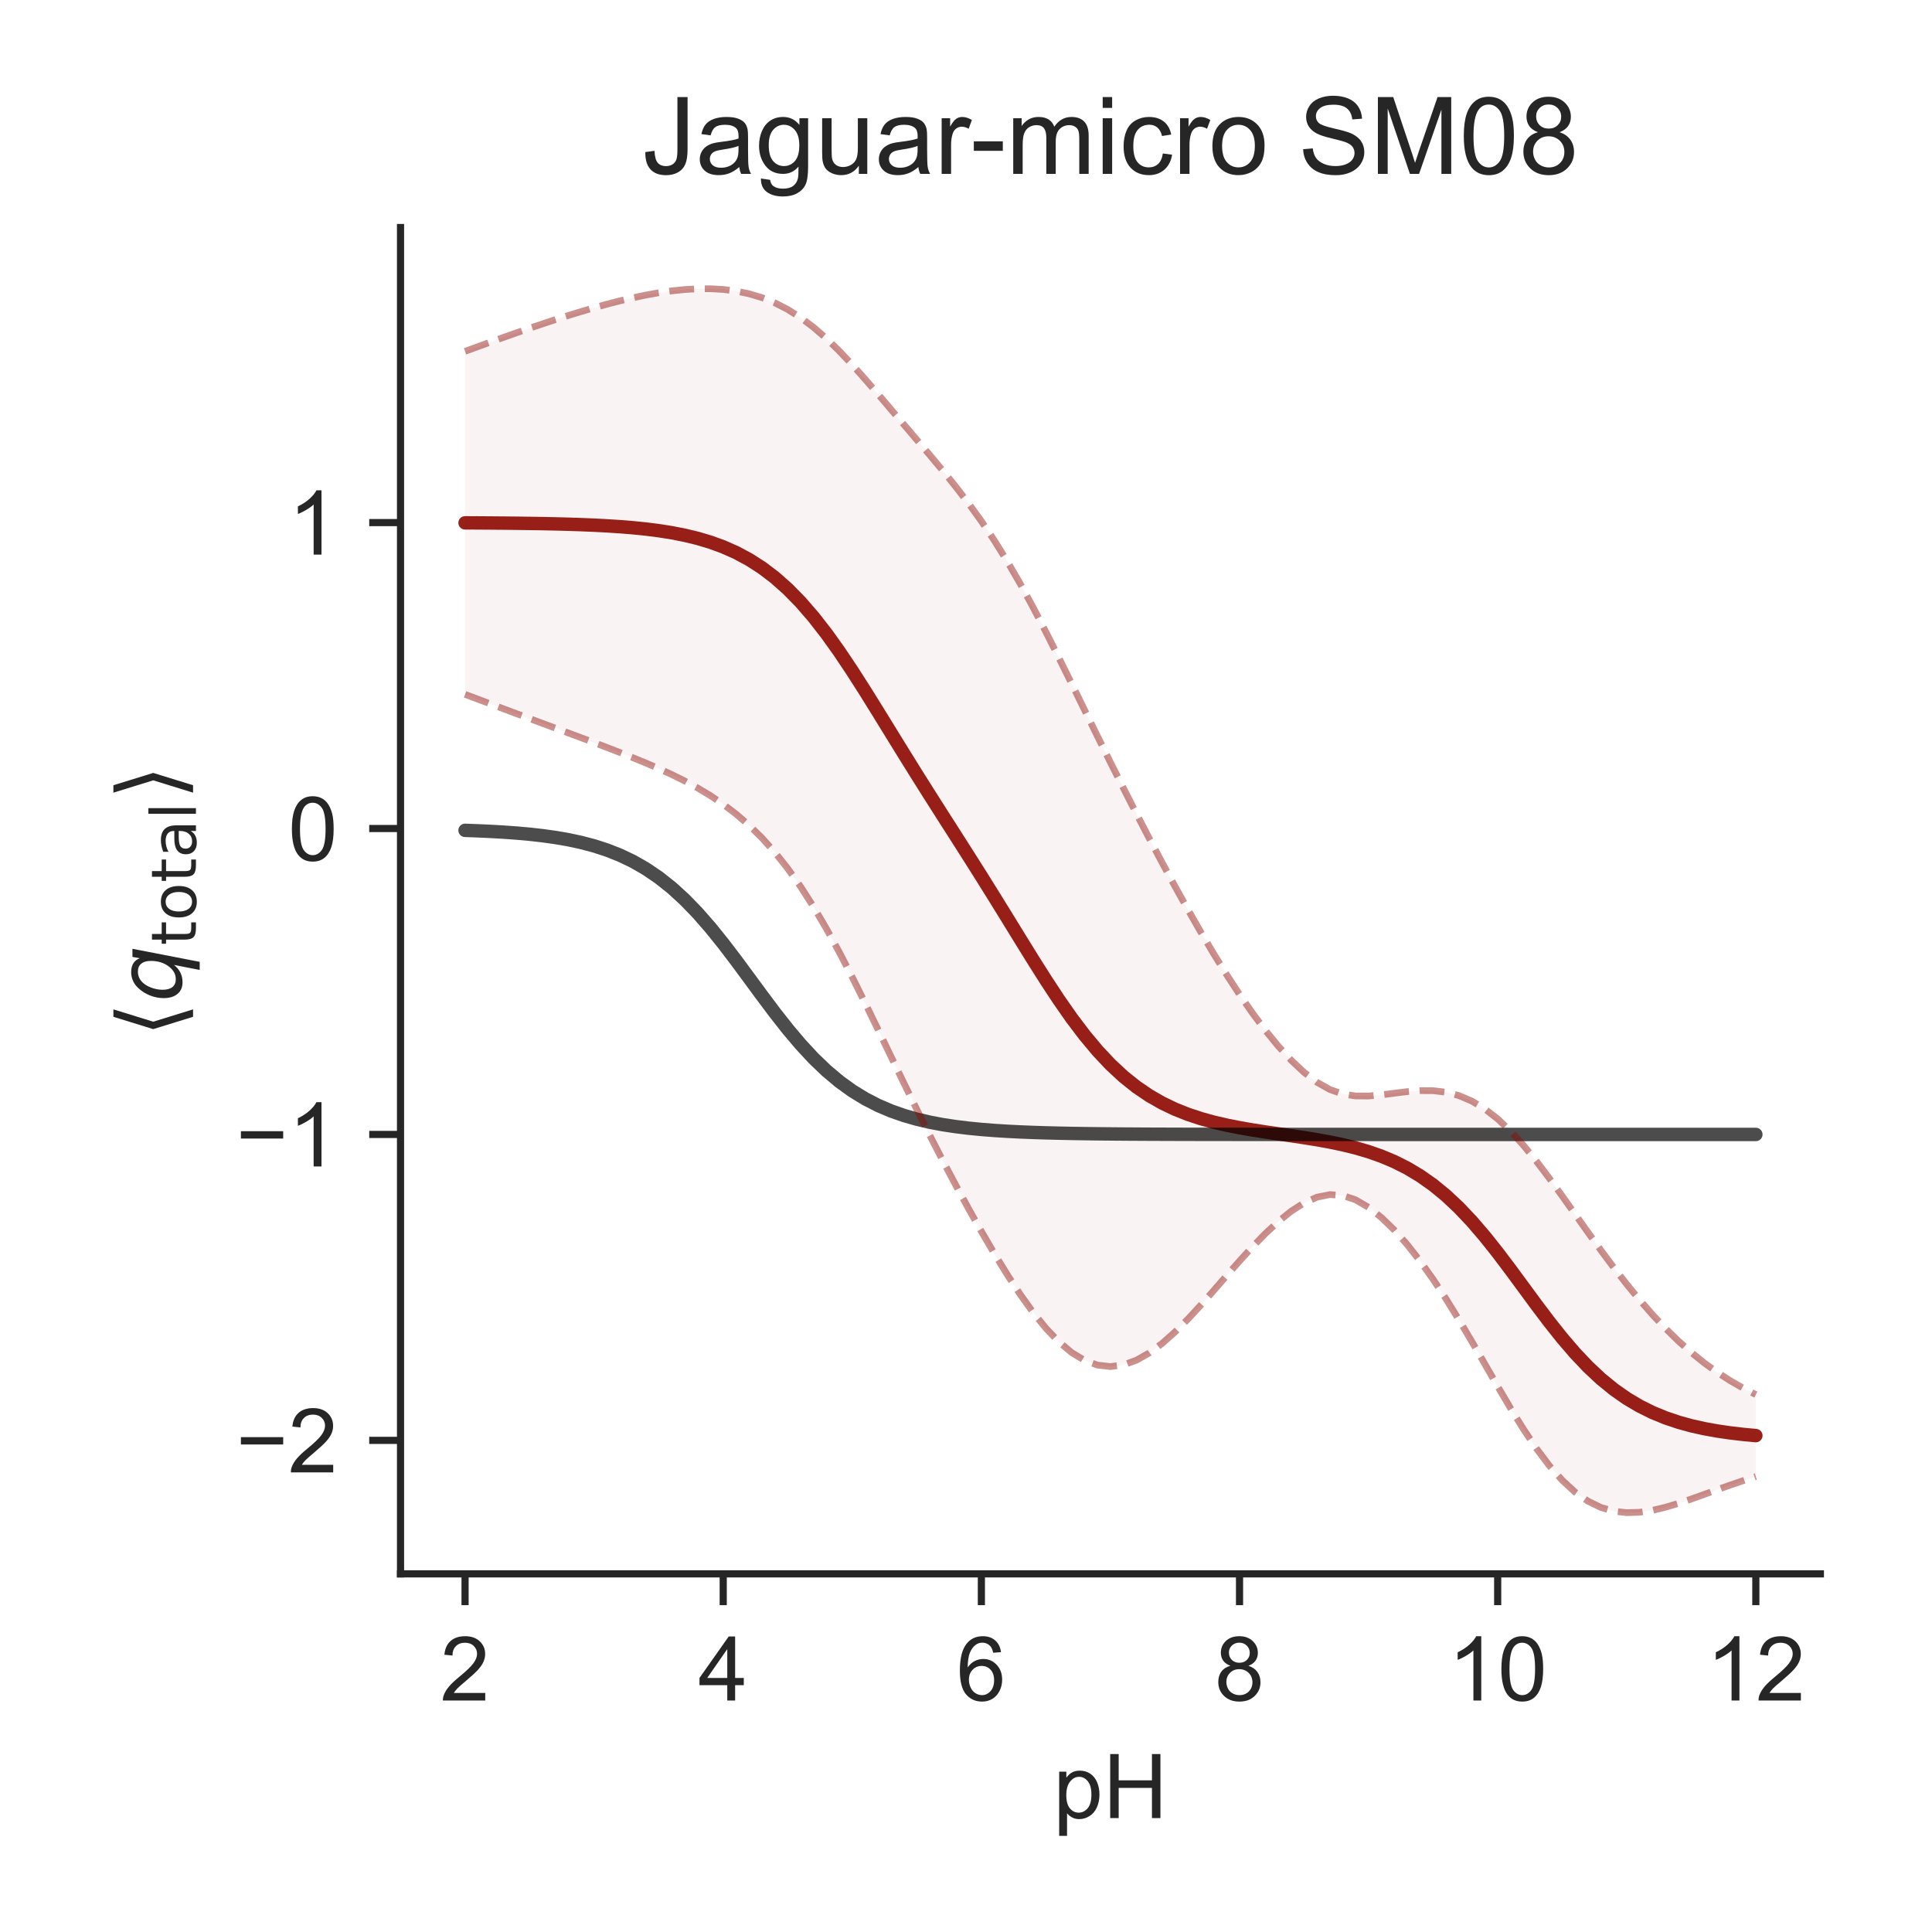 <?xml version="1.0" encoding="utf-8" standalone="no"?>
<!DOCTYPE svg PUBLIC "-//W3C//DTD SVG 1.1//EN"
  "http://www.w3.org/Graphics/SVG/1.1/DTD/svg11.dtd">
<!-- Created with matplotlib (http://matplotlib.org/) -->
<svg height="216pt" version="1.1" viewBox="0 0 216 216" width="216pt" xmlns="http://www.w3.org/2000/svg" xmlns:xlink="http://www.w3.org/1999/xlink">
 <defs>
  <style type="text/css">
*{stroke-linecap:butt;stroke-linejoin:round;}
  </style>
 </defs>
 <g id="figure_1">
  <g id="patch_1">
   <path d="M 0 216 
L 216 216 
L 216 0 
L 0 0 
z
" style="fill:#ffffff;"/>
  </g>
  <g id="axes_1">
   <g id="patch_2">
    <path d="M 44.78 175.96 
L 203.52 175.96 
L 203.52 25.44 
L 44.78 25.44 
z
" style="fill:#ffffff;"/>
   </g>
   <g id="matplotlib.axis_1">
    <g id="xtick_1">
     <g id="line2d_1">
      <defs>
       <path d="M 0 0 
L 0 3.5 
" id="mac40488c17" style="stroke:#262626;stroke-width:0.8;"/>
      </defs>
      <g>
       <use style="fill:#262626;stroke:#262626;stroke-width:0.8;" x="51.995" xlink:href="#mac40488c17" y="175.96"/>
      </g>
     </g>
     <g id="text_1">
      <!-- 2 -->
      <defs>
       <path d="M 50.344 8.453 
L 50.344 0 
L 3.031 0 
Q 2.938 3.172 4.047 6.109 
Q 5.859 10.938 9.828 15.625 
Q 13.812 20.312 21.344 26.469 
Q 33.016 36.031 37.109 41.625 
Q 41.219 47.219 41.219 52.203 
Q 41.219 57.422 37.469 61 
Q 33.734 64.594 27.734 64.594 
Q 21.391 64.594 17.578 60.781 
Q 13.766 56.984 13.719 50.25 
L 4.688 51.172 
Q 5.609 61.281 11.656 66.578 
Q 17.719 71.875 27.938 71.875 
Q 38.234 71.875 44.234 66.156 
Q 50.25 60.453 50.25 52 
Q 50.25 47.703 48.484 43.547 
Q 46.734 39.406 42.656 34.812 
Q 38.578 30.219 29.109 22.219 
Q 21.188 15.578 18.938 13.203 
Q 16.703 10.844 15.234 8.453 
z
" id="ArialMT-32"/>
      </defs>
      <g style="fill:#262626;" transform="translate(49.215 190.118)scale(0.1 -0.1)">
       <use xlink:href="#ArialMT-32"/>
      </g>
     </g>
    </g>
    <g id="xtick_2">
     <g id="line2d_2">
      <g>
       <use style="fill:#262626;stroke:#262626;stroke-width:0.8;" x="80.857" xlink:href="#mac40488c17" y="175.96"/>
      </g>
     </g>
     <g id="text_2">
      <!-- 4 -->
      <defs>
       <path d="M 32.328 0 
L 32.328 17.141 
L 1.266 17.141 
L 1.266 25.203 
L 33.938 71.578 
L 41.109 71.578 
L 41.109 25.203 
L 50.781 25.203 
L 50.781 17.141 
L 41.109 17.141 
L 41.109 0 
z
M 32.328 25.203 
L 32.328 57.469 
L 9.906 25.203 
z
" id="ArialMT-34"/>
      </defs>
      <g style="fill:#262626;" transform="translate(78.077 190.118)scale(0.1 -0.1)">
       <use xlink:href="#ArialMT-34"/>
      </g>
     </g>
    </g>
    <g id="xtick_3">
     <g id="line2d_3">
      <g>
       <use style="fill:#262626;stroke:#262626;stroke-width:0.8;" x="109.719" xlink:href="#mac40488c17" y="175.96"/>
      </g>
     </g>
     <g id="text_3">
      <!-- 6 -->
      <defs>
       <path d="M 49.75 54.047 
L 41.016 53.375 
Q 39.844 58.547 37.703 60.891 
Q 34.125 64.656 28.906 64.656 
Q 24.703 64.656 21.531 62.312 
Q 17.391 59.281 14.984 53.469 
Q 12.594 47.656 12.5 36.922 
Q 15.672 41.75 20.266 44.094 
Q 24.859 46.438 29.891 46.438 
Q 38.672 46.438 44.844 39.969 
Q 51.031 33.5 51.031 23.25 
Q 51.031 16.5 48.125 10.719 
Q 45.219 4.938 40.141 1.859 
Q 35.062 -1.219 28.609 -1.219 
Q 17.625 -1.219 10.688 6.859 
Q 3.766 14.938 3.766 33.5 
Q 3.766 54.25 11.422 63.672 
Q 18.109 71.875 29.438 71.875 
Q 37.891 71.875 43.281 67.141 
Q 48.688 62.406 49.75 54.047 
z
M 13.875 23.188 
Q 13.875 18.656 15.797 14.5 
Q 17.719 10.359 21.188 8.172 
Q 24.656 6 28.469 6 
Q 34.031 6 38.031 10.484 
Q 42.047 14.984 42.047 22.703 
Q 42.047 30.125 38.078 34.391 
Q 34.125 38.672 28.125 38.672 
Q 22.172 38.672 18.016 34.391 
Q 13.875 30.125 13.875 23.188 
z
" id="ArialMT-36"/>
      </defs>
      <g style="fill:#262626;" transform="translate(106.939 190.118)scale(0.1 -0.1)">
       <use xlink:href="#ArialMT-36"/>
      </g>
     </g>
    </g>
    <g id="xtick_4">
     <g id="line2d_4">
      <g>
       <use style="fill:#262626;stroke:#262626;stroke-width:0.8;" x="138.581" xlink:href="#mac40488c17" y="175.96"/>
      </g>
     </g>
     <g id="text_4">
      <!-- 8 -->
      <defs>
       <path d="M 17.672 38.812 
Q 12.203 40.828 9.562 44.531 
Q 6.938 48.25 6.938 53.422 
Q 6.938 61.234 12.547 66.547 
Q 18.172 71.875 27.484 71.875 
Q 36.859 71.875 42.578 66.422 
Q 48.297 60.984 48.297 53.172 
Q 48.297 48.188 45.672 44.5 
Q 43.062 40.828 37.75 38.812 
Q 44.344 36.672 47.781 31.875 
Q 51.219 27.094 51.219 20.453 
Q 51.219 11.281 44.719 5.031 
Q 38.234 -1.219 27.641 -1.219 
Q 17.047 -1.219 10.547 5.047 
Q 4.047 11.328 4.047 20.703 
Q 4.047 27.688 7.594 32.391 
Q 11.141 37.109 17.672 38.812 
z
M 15.922 53.719 
Q 15.922 48.641 19.188 45.406 
Q 22.469 42.188 27.688 42.188 
Q 32.766 42.188 36.016 45.375 
Q 39.266 48.578 39.266 53.219 
Q 39.266 58.062 35.906 61.359 
Q 32.562 64.656 27.594 64.656 
Q 22.562 64.656 19.234 61.422 
Q 15.922 58.203 15.922 53.719 
z
M 13.094 20.656 
Q 13.094 16.891 14.875 13.375 
Q 16.656 9.859 20.172 7.922 
Q 23.688 6 27.734 6 
Q 34.031 6 38.125 10.047 
Q 42.234 14.109 42.234 20.359 
Q 42.234 26.703 38.016 30.859 
Q 33.797 35.016 27.438 35.016 
Q 21.234 35.016 17.156 30.906 
Q 13.094 26.812 13.094 20.656 
z
" id="ArialMT-38"/>
      </defs>
      <g style="fill:#262626;" transform="translate(135.8 190.118)scale(0.1 -0.1)">
       <use xlink:href="#ArialMT-38"/>
      </g>
     </g>
    </g>
    <g id="xtick_5">
     <g id="line2d_5">
      <g>
       <use style="fill:#262626;stroke:#262626;stroke-width:0.8;" x="167.443" xlink:href="#mac40488c17" y="175.96"/>
      </g>
     </g>
     <g id="text_5">
      <!-- 10 -->
      <defs>
       <path d="M 37.25 0 
L 28.469 0 
L 28.469 56 
Q 25.297 52.984 20.141 49.953 
Q 14.984 46.922 10.891 45.406 
L 10.891 53.906 
Q 18.266 57.375 23.781 62.297 
Q 29.297 67.234 31.594 71.875 
L 37.25 71.875 
z
" id="ArialMT-31"/>
       <path d="M 4.156 35.297 
Q 4.156 48 6.766 55.734 
Q 9.375 63.484 14.516 67.672 
Q 19.672 71.875 27.484 71.875 
Q 33.25 71.875 37.594 69.547 
Q 41.938 67.234 44.766 62.859 
Q 47.609 58.5 49.219 52.219 
Q 50.828 45.953 50.828 35.297 
Q 50.828 22.703 48.234 14.969 
Q 45.656 7.234 40.5 3 
Q 35.359 -1.219 27.484 -1.219 
Q 17.141 -1.219 11.234 6.203 
Q 4.156 15.141 4.156 35.297 
z
M 13.188 35.297 
Q 13.188 17.672 17.312 11.828 
Q 21.438 6 27.484 6 
Q 33.547 6 37.672 11.859 
Q 41.797 17.719 41.797 35.297 
Q 41.797 52.984 37.672 58.781 
Q 33.547 64.594 27.391 64.594 
Q 21.344 64.594 17.719 59.469 
Q 13.188 52.938 13.188 35.297 
z
" id="ArialMT-30"/>
      </defs>
      <g style="fill:#262626;" transform="translate(161.882 190.118)scale(0.1 -0.1)">
       <use xlink:href="#ArialMT-31"/>
       <use x="55.615" xlink:href="#ArialMT-30"/>
      </g>
     </g>
    </g>
    <g id="xtick_6">
     <g id="line2d_6">
      <g>
       <use style="fill:#262626;stroke:#262626;stroke-width:0.8;" x="196.305" xlink:href="#mac40488c17" y="175.96"/>
      </g>
     </g>
     <g id="text_6">
      <!-- 12 -->
      <g style="fill:#262626;" transform="translate(190.744 190.118)scale(0.1 -0.1)">
       <use xlink:href="#ArialMT-31"/>
       <use x="55.615" xlink:href="#ArialMT-32"/>
      </g>
     </g>
    </g>
    <g id="text_7">
     <!-- pH -->
     <defs>
      <path d="M 6.594 -19.875 
L 6.594 51.859 
L 14.594 51.859 
L 14.594 45.125 
Q 17.438 49.078 21 51.047 
Q 24.562 53.031 29.641 53.031 
Q 36.281 53.031 41.359 49.609 
Q 46.438 46.188 49.016 39.953 
Q 51.609 33.734 51.609 26.312 
Q 51.609 18.359 48.75 11.984 
Q 45.906 5.609 40.453 2.219 
Q 35.016 -1.172 29 -1.172 
Q 24.609 -1.172 21.109 0.688 
Q 17.625 2.547 15.375 5.375 
L 15.375 -19.875 
z
M 14.547 25.641 
Q 14.547 15.625 18.594 10.844 
Q 22.656 6.062 28.422 6.062 
Q 34.281 6.062 38.453 11.016 
Q 42.625 15.969 42.625 26.375 
Q 42.625 36.281 38.547 41.203 
Q 34.469 46.141 28.812 46.141 
Q 23.188 46.141 18.859 40.891 
Q 14.547 35.641 14.547 25.641 
z
" id="ArialMT-70"/>
      <path d="M 8.016 0 
L 8.016 71.578 
L 17.484 71.578 
L 17.484 42.188 
L 54.688 42.188 
L 54.688 71.578 
L 64.156 71.578 
L 64.156 0 
L 54.688 0 
L 54.688 33.734 
L 17.484 33.734 
L 17.484 0 
z
" id="ArialMT-48"/>
     </defs>
     <g style="fill:#262626;" transform="translate(117.759 203.263)scale(0.1 -0.1)">
      <use xlink:href="#ArialMT-70"/>
      <use x="55.615" xlink:href="#ArialMT-48"/>
     </g>
    </g>
   </g>
   <g id="matplotlib.axis_2">
    <g id="ytick_1">
     <g id="line2d_7">
      <defs>
       <path d="M 0 0 
L -3.5 0 
" id="m9cf4391750" style="stroke:#262626;stroke-width:0.8;"/>
      </defs>
      <g>
       <use style="fill:#262626;stroke:#262626;stroke-width:0.8;" x="44.78" xlink:href="#m9cf4391750" y="161.035"/>
      </g>
     </g>
     <g id="text_8">
      <!-- −2 -->
      <defs>
       <path d="M 52.828 31.203 
L 5.562 31.203 
L 5.562 39.406 
L 52.828 39.406 
z
" id="ArialMT-2212"/>
      </defs>
      <g style="fill:#262626;" transform="translate(26.378 164.614)scale(0.1 -0.1)">
       <use xlink:href="#ArialMT-2212"/>
       <use x="58.398" xlink:href="#ArialMT-32"/>
      </g>
     </g>
    </g>
    <g id="ytick_2">
     <g id="line2d_8">
      <g>
       <use style="fill:#262626;stroke:#262626;stroke-width:0.8;" x="44.78" xlink:href="#m9cf4391750" y="126.832"/>
      </g>
     </g>
     <g id="text_9">
      <!-- −1 -->
      <g style="fill:#262626;" transform="translate(26.378 130.411)scale(0.1 -0.1)">
       <use xlink:href="#ArialMT-2212"/>
       <use x="58.398" xlink:href="#ArialMT-31"/>
      </g>
     </g>
    </g>
    <g id="ytick_3">
     <g id="line2d_9">
      <g>
       <use style="fill:#262626;stroke:#262626;stroke-width:0.8;" x="44.78" xlink:href="#m9cf4391750" y="92.629"/>
      </g>
     </g>
     <g id="text_10">
      <!-- 0 -->
      <g style="fill:#262626;" transform="translate(32.219 96.208)scale(0.1 -0.1)">
       <use xlink:href="#ArialMT-30"/>
      </g>
     </g>
    </g>
    <g id="ytick_4">
     <g id="line2d_10">
      <g>
       <use style="fill:#262626;stroke:#262626;stroke-width:0.8;" x="44.78" xlink:href="#m9cf4391750" y="58.425"/>
      </g>
     </g>
     <g id="text_11">
      <!-- 1 -->
      <g style="fill:#262626;" transform="translate(32.219 62.004)scale(0.1 -0.1)">
       <use xlink:href="#ArialMT-31"/>
      </g>
     </g>
    </g>
    <g id="text_12">
     <!-- $\langle q_\mathsf{total} \rangle$ -->
     <defs>
      <path d="M 8.938 31.344 
L 22.703 75.875 
L 31 75.875 
L 17.234 31.344 
L 31 -13.188 
L 22.703 -13.188 
z
" id="DejaVuSans-27e8"/>
      <path d="M 41.703 8.203 
Q 38.094 3.469 33.172 1.016 
Q 28.266 -1.422 22.312 -1.422 
Q 14.016 -1.422 9.297 4.172 
Q 4.594 9.766 4.594 19.578 
Q 4.594 27.484 7.5 34.859 
Q 10.406 42.234 15.828 48.094 
Q 19.344 51.906 23.906 53.953 
Q 28.469 56 33.5 56 
Q 39.547 56 43.453 53.609 
Q 47.359 51.219 49.125 46.391 
L 50.688 54.594 
L 59.719 54.594 
L 45.125 -20.609 
L 36.078 -20.609 
z
M 13.922 20.906 
Q 13.922 13.672 16.938 9.891 
Q 19.969 6.109 25.688 6.109 
Q 34.188 6.109 40.188 14.234 
Q 46.188 22.359 46.188 33.984 
Q 46.188 41.016 43.078 44.75 
Q 39.984 48.484 34.188 48.484 
Q 29.938 48.484 26.312 46.5 
Q 22.703 44.531 20.016 40.719 
Q 17.188 36.719 15.547 31.344 
Q 13.922 25.984 13.922 20.906 
z
" id="DejaVuSans-Oblique-71"/>
      <path d="M 18.312 70.219 
L 18.312 54.688 
L 36.812 54.688 
L 36.812 47.703 
L 18.312 47.703 
L 18.312 18.016 
Q 18.312 11.328 20.141 9.422 
Q 21.969 7.516 27.594 7.516 
L 36.812 7.516 
L 36.812 0 
L 27.594 0 
Q 17.188 0 13.234 3.875 
Q 9.281 7.766 9.281 18.016 
L 9.281 47.703 
L 2.688 47.703 
L 2.688 54.688 
L 9.281 54.688 
L 9.281 70.219 
z
" id="DejaVuSans-74"/>
      <path d="M 30.609 48.391 
Q 23.391 48.391 19.188 42.75 
Q 14.984 37.109 14.984 27.297 
Q 14.984 17.484 19.156 11.844 
Q 23.344 6.203 30.609 6.203 
Q 37.797 6.203 41.984 11.859 
Q 46.188 17.531 46.188 27.297 
Q 46.188 37.016 41.984 42.703 
Q 37.797 48.391 30.609 48.391 
z
M 30.609 56 
Q 42.328 56 49.016 48.375 
Q 55.719 40.766 55.719 27.297 
Q 55.719 13.875 49.016 6.219 
Q 42.328 -1.422 30.609 -1.422 
Q 18.844 -1.422 12.172 6.219 
Q 5.516 13.875 5.516 27.297 
Q 5.516 40.766 12.172 48.375 
Q 18.844 56 30.609 56 
z
" id="DejaVuSans-6f"/>
      <path d="M 34.281 27.484 
Q 23.391 27.484 19.188 25 
Q 14.984 22.516 14.984 16.5 
Q 14.984 11.719 18.141 8.906 
Q 21.297 6.109 26.703 6.109 
Q 34.188 6.109 38.703 11.406 
Q 43.219 16.703 43.219 25.484 
L 43.219 27.484 
z
M 52.203 31.203 
L 52.203 0 
L 43.219 0 
L 43.219 8.297 
Q 40.141 3.328 35.547 0.953 
Q 30.953 -1.422 24.312 -1.422 
Q 15.922 -1.422 10.953 3.297 
Q 6 8.016 6 15.922 
Q 6 25.141 12.172 29.828 
Q 18.359 34.516 30.609 34.516 
L 43.219 34.516 
L 43.219 35.406 
Q 43.219 41.609 39.141 45 
Q 35.062 48.391 27.688 48.391 
Q 23 48.391 18.547 47.266 
Q 14.109 46.141 10.016 43.891 
L 10.016 52.203 
Q 14.938 54.109 19.578 55.047 
Q 24.219 56 28.609 56 
Q 40.484 56 46.344 49.844 
Q 52.203 43.703 52.203 31.203 
z
" id="DejaVuSans-61"/>
      <path d="M 9.422 75.984 
L 18.406 75.984 
L 18.406 0 
L 9.422 0 
z
" id="DejaVuSans-6c"/>
      <path d="M 30.078 31.344 
L 16.312 -13.188 
L 8.016 -13.188 
L 21.781 31.344 
L 8.016 75.875 
L 16.312 75.875 
z
" id="DejaVuSans-27e9"/>
     </defs>
     <g style="fill:#262626;" transform="translate(20.278 115.95)rotate(-90)scale(0.1 -0.1)">
      <use transform="translate(0 0.125)" xlink:href="#DejaVuSans-27e8"/>
      <use transform="translate(39.014 0.125)" xlink:href="#DejaVuSans-Oblique-71"/>
      <use transform="translate(102.49 -16.281)scale(0.7)" xlink:href="#DejaVuSans-74"/>
      <use transform="translate(129.937 -16.281)scale(0.7)" xlink:href="#DejaVuSans-6f"/>
      <use transform="translate(172.764 -16.281)scale(0.7)" xlink:href="#DejaVuSans-74"/>
      <use transform="translate(200.21 -16.281)scale(0.7)" xlink:href="#DejaVuSans-61"/>
      <use transform="translate(243.105 -16.281)scale(0.7)" xlink:href="#DejaVuSans-6c"/>
      <use transform="translate(265.288 0.125)" xlink:href="#DejaVuSans-27e9"/>
     </g>
    </g>
   </g>
   <g id="PolyCollection_1">
    <defs>
     <path d="M 51.995 -176.722 
L 51.995 -138.369 
L 53.439 -137.827 
L 54.882 -137.285 
L 56.325 -136.744 
L 57.768 -136.204 
L 59.211 -135.665 
L 60.654 -135.128 
L 62.097 -134.591 
L 63.54 -134.055 
L 64.983 -133.517 
L 66.426 -132.975 
L 67.869 -132.427 
L 69.313 -131.868 
L 70.756 -131.294 
L 72.199 -130.699 
L 73.642 -130.076 
L 75.085 -129.414 
L 76.528 -128.7 
L 77.971 -127.919 
L 79.414 -127.053 
L 80.857 -126.083 
L 82.3 -124.985 
L 83.743 -123.738 
L 85.187 -122.32 
L 86.63 -120.711 
L 88.073 -118.894 
L 89.516 -116.86 
L 90.959 -114.611 
L 92.402 -112.158 
L 93.845 -109.523 
L 95.288 -106.738 
L 96.731 -103.842 
L 98.174 -100.876 
L 99.617 -97.882 
L 101.061 -94.899 
L 102.504 -91.957 
L 103.947 -89.077 
L 105.39 -86.27 
L 106.833 -83.54 
L 108.276 -80.892 
L 109.719 -78.328 
L 111.162 -75.86 
L 112.605 -73.508 
L 114.048 -71.304 
L 115.491 -69.287 
L 116.935 -67.501 
L 118.378 -65.986 
L 119.821 -64.777 
L 121.264 -63.903 
L 122.707 -63.381 
L 124.15 -63.217 
L 125.593 -63.404 
L 127.036 -63.921 
L 128.479 -64.733 
L 129.922 -65.801 
L 131.365 -67.081 
L 132.809 -68.525 
L 134.252 -70.087 
L 135.695 -71.72 
L 137.138 -73.38 
L 138.581 -75.02 
L 140.024 -76.601 
L 141.467 -78.082 
L 142.91 -79.424 
L 144.353 -80.585 
L 145.796 -81.514 
L 147.239 -82.154 
L 148.683 -82.444 
L 150.126 -82.345 
L 151.569 -81.855 
L 153.012 -81.013 
L 154.455 -79.87 
L 155.898 -78.469 
L 157.341 -76.837 
L 158.784 -74.996 
L 160.227 -72.968 
L 161.67 -70.775 
L 163.113 -68.443 
L 164.557 -66.006 
L 166 -63.509 
L 167.443 -61.003 
L 168.886 -58.55 
L 170.329 -56.215 
L 171.772 -54.06 
L 173.215 -52.142 
L 174.658 -50.506 
L 176.101 -49.177 
L 177.544 -48.166 
L 178.987 -47.463 
L 180.431 -47.047 
L 181.874 -46.882 
L 183.317 -46.929 
L 184.76 -47.145 
L 186.203 -47.488 
L 187.646 -47.92 
L 189.089 -48.408 
L 190.532 -48.924 
L 191.975 -49.447 
L 193.418 -49.959 
L 194.861 -50.451 
L 196.305 -50.914 
L 196.305 -60.084 
L 196.305 -60.084 
L 194.861 -60.818 
L 193.418 -61.648 
L 191.975 -62.581 
L 190.532 -63.626 
L 189.089 -64.789 
L 187.646 -66.073 
L 186.203 -67.48 
L 184.76 -69.009 
L 183.317 -70.656 
L 181.874 -72.414 
L 180.431 -74.271 
L 178.987 -76.211 
L 177.544 -78.212 
L 176.101 -80.247 
L 174.658 -82.281 
L 173.215 -84.272 
L 171.772 -86.176 
L 170.329 -87.944 
L 168.886 -89.532 
L 167.443 -90.902 
L 166 -92.026 
L 164.557 -92.894 
L 163.113 -93.508 
L 161.67 -93.887 
L 160.227 -94.059 
L 158.784 -94.066 
L 157.341 -93.955 
L 155.898 -93.778 
L 154.455 -93.593 
L 153.012 -93.464 
L 151.569 -93.468 
L 150.126 -93.687 
L 148.683 -94.19 
L 147.239 -95.002 
L 145.796 -96.106 
L 144.353 -97.465 
L 142.91 -99.042 
L 141.467 -100.808 
L 140.024 -102.739 
L 138.581 -104.818 
L 137.138 -107.03 
L 135.695 -109.359 
L 134.252 -111.79 
L 132.809 -114.308 
L 131.365 -116.902 
L 129.922 -119.564 
L 128.479 -122.287 
L 127.036 -125.065 
L 125.593 -127.892 
L 124.15 -130.763 
L 122.707 -133.67 
L 121.264 -136.603 
L 119.821 -139.545 
L 118.378 -142.469 
L 116.935 -145.34 
L 115.491 -148.117 
L 114.048 -150.763 
L 112.605 -153.253 
L 111.162 -155.575 
L 109.719 -157.73 
L 108.276 -159.733 
L 106.833 -161.612 
L 105.39 -163.398 
L 103.947 -165.126 
L 102.504 -166.828 
L 101.061 -168.525 
L 99.617 -170.224 
L 98.174 -171.921 
L 96.731 -173.594 
L 95.288 -175.214 
L 93.845 -176.743 
L 92.402 -178.148 
L 90.959 -179.402 
L 89.516 -180.488 
L 88.073 -181.401 
L 86.63 -182.143 
L 85.187 -182.724 
L 83.743 -183.156 
L 82.3 -183.455 
L 80.857 -183.638 
L 79.414 -183.718 
L 77.971 -183.711 
L 76.528 -183.626 
L 75.085 -183.476 
L 73.642 -183.267 
L 72.199 -183.008 
L 70.756 -182.705 
L 69.313 -182.365 
L 67.869 -181.993 
L 66.426 -181.593 
L 64.983 -181.17 
L 63.54 -180.727 
L 62.097 -180.266 
L 60.654 -179.789 
L 59.211 -179.3 
L 57.768 -178.799 
L 56.325 -178.289 
L 54.882 -177.771 
L 53.439 -177.248 
L 51.995 -176.722 
z
" id="maccaec9c4a" style="stroke:#ffffff;stroke-opacity:0.05;"/>
    </defs>
    <g clip-path="url(#p71d1b65a12)">
     <use style="fill:#8c0800;fill-opacity:0.05;stroke:#ffffff;stroke-opacity:0.05;" x="0" xlink:href="#maccaec9c4a" y="216"/>
    </g>
   </g>
   <g id="line2d_11">
    <path clip-path="url(#p71d1b65a12)" d="M 51.995 58.455 
L 53.439 58.462 
L 54.882 58.472 
L 56.325 58.484 
L 57.768 58.499 
L 59.211 58.518 
L 60.654 58.541 
L 62.097 58.571 
L 63.54 58.609 
L 64.983 58.656 
L 66.426 58.716 
L 67.869 58.79 
L 69.313 58.884 
L 70.756 59 
L 72.199 59.146 
L 73.642 59.329 
L 75.085 59.555 
L 76.528 59.837 
L 77.971 60.185 
L 79.414 60.614 
L 80.857 61.14 
L 82.3 61.78 
L 83.743 62.553 
L 85.187 63.478 
L 86.63 64.573 
L 88.073 65.853 
L 89.516 67.326 
L 90.959 68.993 
L 92.402 70.847 
L 93.845 72.867 
L 95.288 75.024 
L 96.731 77.282 
L 98.174 79.602 
L 99.617 81.947 
L 101.061 84.288 
L 102.504 86.607 
L 103.947 88.898 
L 105.39 91.166 
L 106.833 93.424 
L 108.276 95.687 
L 109.719 97.971 
L 111.162 100.282 
L 112.605 102.619 
L 114.048 104.966 
L 115.491 107.298 
L 116.935 109.58 
L 118.378 111.773 
L 119.821 113.839 
L 121.264 115.747 
L 122.707 117.475 
L 124.15 119.01 
L 125.593 120.352 
L 127.036 121.507 
L 128.479 122.49 
L 129.922 123.317 
L 131.365 124.009 
L 132.809 124.584 
L 134.252 125.062 
L 135.695 125.46 
L 137.138 125.795 
L 138.581 126.081 
L 140.024 126.33 
L 141.467 126.555 
L 142.91 126.767 
L 144.353 126.975 
L 145.796 127.19 
L 147.239 127.422 
L 148.683 127.683 
L 150.126 127.984 
L 151.569 128.339 
L 153.012 128.762 
L 154.455 129.269 
L 155.898 129.877 
L 157.341 130.604 
L 158.784 131.469 
L 160.227 132.486 
L 161.67 133.669 
L 163.113 135.025 
L 164.557 136.55 
L 166 138.232 
L 167.443 140.047 
L 168.886 141.959 
L 170.329 143.92 
L 171.772 145.882 
L 173.215 147.793 
L 174.658 149.607 
L 176.101 151.288 
L 177.544 152.811 
L 178.987 154.163 
L 180.431 155.341 
L 181.874 156.352 
L 183.317 157.207 
L 184.76 157.923 
L 186.203 158.516 
L 187.646 159.003 
L 189.089 159.401 
L 190.532 159.725 
L 191.975 159.986 
L 193.418 160.197 
L 194.861 160.366 
L 196.305 160.501 
" style="fill:none;opacity:0.9;stroke:#8c0800;stroke-linecap:round;stroke-width:1.5;"/>
   </g>
   <g id="line2d_12">
    <path clip-path="url(#p71d1b65a12)" d="M 51.995 92.834 
L 53.439 92.886 
L 54.882 92.952 
L 56.325 93.035 
L 57.768 93.139 
L 59.211 93.268 
L 60.654 93.43 
L 62.097 93.631 
L 63.54 93.881 
L 64.983 94.191 
L 66.426 94.572 
L 67.869 95.04 
L 69.313 95.61 
L 70.756 96.299 
L 72.199 97.125 
L 73.642 98.103 
L 75.085 99.246 
L 76.528 100.562 
L 77.971 102.05 
L 79.414 103.7 
L 80.857 105.489 
L 82.3 107.383 
L 83.743 109.337 
L 85.187 111.301 
L 86.63 113.225 
L 88.073 115.06 
L 89.516 116.769 
L 90.959 118.324 
L 92.402 119.709 
L 93.845 120.921 
L 95.288 121.964 
L 96.731 122.848 
L 98.174 123.59 
L 99.617 124.206 
L 101.061 124.712 
L 102.504 125.127 
L 103.947 125.463 
L 105.39 125.736 
L 106.833 125.955 
L 108.276 126.132 
L 109.719 126.274 
L 111.162 126.387 
L 112.605 126.478 
L 114.048 126.55 
L 115.491 126.608 
L 116.935 126.653 
L 118.378 126.69 
L 119.821 126.719 
L 121.264 126.742 
L 122.707 126.761 
L 124.15 126.775 
L 125.593 126.787 
L 127.036 126.796 
L 128.479 126.804 
L 129.922 126.809 
L 131.365 126.814 
L 132.809 126.818 
L 134.252 126.821 
L 135.695 126.823 
L 137.138 126.825 
L 138.581 126.826 
L 140.024 126.828 
L 141.467 126.828 
L 142.91 126.829 
L 144.353 126.83 
L 145.796 126.83 
L 147.239 126.831 
L 148.683 126.831 
L 150.126 126.831 
L 151.569 126.831 
L 153.012 126.831 
L 154.455 126.832 
L 155.898 126.832 
L 157.341 126.832 
L 158.784 126.832 
L 160.227 126.832 
L 161.67 126.832 
L 163.113 126.832 
L 164.557 126.832 
L 166 126.832 
L 167.443 126.832 
L 168.886 126.832 
L 170.329 126.832 
L 171.772 126.832 
L 173.215 126.832 
L 174.658 126.832 
L 176.101 126.832 
L 177.544 126.832 
L 178.987 126.832 
L 180.431 126.832 
L 181.874 126.832 
L 183.317 126.832 
L 184.76 126.832 
L 186.203 126.832 
L 187.646 126.832 
L 189.089 126.832 
L 190.532 126.832 
L 191.975 126.832 
L 193.418 126.832 
L 194.861 126.832 
L 196.305 126.832 
" style="fill:none;opacity:0.7;stroke:#000000;stroke-linecap:round;stroke-width:1.5;"/>
   </g>
   <g id="line2d_13">
    <path clip-path="url(#p71d1b65a12)" d="M 51.995 39.278 
L 53.439 38.752 
L 54.882 38.229 
L 56.325 37.711 
L 57.768 37.201 
L 59.211 36.7 
L 60.654 36.211 
L 62.097 35.734 
L 63.54 35.273 
L 64.983 34.83 
L 66.426 34.407 
L 67.869 34.007 
L 69.313 33.635 
L 70.756 33.295 
L 72.199 32.992 
L 73.642 32.733 
L 75.085 32.524 
L 76.528 32.374 
L 77.971 32.289 
L 79.414 32.282 
L 80.857 32.362 
L 82.3 32.545 
L 83.743 32.844 
L 85.187 33.276 
L 86.63 33.857 
L 88.073 34.599 
L 89.516 35.512 
L 90.959 36.598 
L 92.402 37.852 
L 93.845 39.257 
L 95.288 40.786 
L 96.731 42.406 
L 98.174 44.079 
L 99.617 45.776 
L 101.061 47.475 
L 102.504 49.172 
L 103.947 50.874 
L 105.39 52.602 
L 106.833 54.388 
L 108.276 56.267 
L 109.719 58.27 
L 111.162 60.425 
L 112.605 62.747 
L 114.048 65.237 
L 115.491 67.883 
L 116.935 70.66 
L 118.378 73.531 
L 119.821 76.455 
L 121.264 79.397 
L 122.707 82.33 
L 124.15 85.237 
L 125.593 88.108 
L 127.036 90.935 
L 128.479 93.713 
L 129.922 96.436 
L 131.365 99.098 
L 132.809 101.692 
L 134.252 104.21 
L 135.695 106.641 
L 137.138 108.97 
L 138.581 111.182 
L 140.024 113.261 
L 141.467 115.192 
L 142.91 116.958 
L 144.353 118.535 
L 145.796 119.894 
L 147.239 120.998 
L 148.683 121.81 
L 150.126 122.313 
L 151.569 122.532 
L 153.012 122.536 
L 154.455 122.407 
L 155.898 122.222 
L 157.341 122.045 
L 158.784 121.934 
L 160.227 121.941 
L 161.67 122.113 
L 163.113 122.492 
L 164.557 123.106 
L 166 123.974 
L 167.443 125.098 
L 168.886 126.468 
L 170.329 128.056 
L 171.772 129.824 
L 173.215 131.728 
L 174.658 133.719 
L 176.101 135.753 
L 177.544 137.788 
L 178.987 139.789 
L 180.431 141.729 
L 181.874 143.586 
L 183.317 145.344 
L 184.76 146.991 
L 186.203 148.52 
L 187.646 149.927 
L 189.089 151.211 
L 190.532 152.374 
L 191.975 153.419 
L 193.418 154.352 
L 194.861 155.182 
L 196.305 155.916 
" style="fill:none;opacity:0.45;stroke:#8c0800;stroke-dasharray:2.775,1.2;stroke-dashoffset:0;stroke-width:0.75;"/>
   </g>
   <g id="line2d_14">
    <path clip-path="url(#p71d1b65a12)" d="M 51.995 77.631 
L 53.439 78.173 
L 54.882 78.715 
L 56.325 79.256 
L 57.768 79.796 
L 59.211 80.335 
L 60.654 80.872 
L 62.097 81.409 
L 63.54 81.945 
L 64.983 82.483 
L 66.426 83.025 
L 67.869 83.573 
L 69.313 84.132 
L 70.756 84.706 
L 72.199 85.301 
L 73.642 85.924 
L 75.085 86.586 
L 76.528 87.3 
L 77.971 88.081 
L 79.414 88.947 
L 80.857 89.917 
L 82.3 91.015 
L 83.743 92.262 
L 85.187 93.68 
L 86.63 95.289 
L 88.073 97.106 
L 89.516 99.14 
L 90.959 101.389 
L 92.402 103.842 
L 93.845 106.477 
L 95.288 109.262 
L 96.731 112.158 
L 98.174 115.124 
L 99.617 118.118 
L 101.061 121.101 
L 102.504 124.043 
L 103.947 126.923 
L 105.39 129.73 
L 106.833 132.46 
L 108.276 135.108 
L 109.719 137.672 
L 111.162 140.14 
L 112.605 142.492 
L 114.048 144.696 
L 115.491 146.713 
L 116.935 148.499 
L 118.378 150.014 
L 119.821 151.223 
L 121.264 152.097 
L 122.707 152.619 
L 124.15 152.783 
L 125.593 152.596 
L 127.036 152.079 
L 128.479 151.267 
L 129.922 150.199 
L 131.365 148.919 
L 132.809 147.475 
L 134.252 145.913 
L 135.695 144.28 
L 137.138 142.62 
L 138.581 140.98 
L 140.024 139.399 
L 141.467 137.918 
L 142.91 136.576 
L 144.353 135.415 
L 145.796 134.486 
L 147.239 133.846 
L 148.683 133.556 
L 150.126 133.655 
L 151.569 134.145 
L 153.012 134.987 
L 154.455 136.13 
L 155.898 137.531 
L 157.341 139.163 
L 158.784 141.004 
L 160.227 143.032 
L 161.67 145.225 
L 163.113 147.557 
L 164.557 149.994 
L 166 152.491 
L 167.443 154.997 
L 168.886 157.45 
L 170.329 159.785 
L 171.772 161.94 
L 173.215 163.858 
L 174.658 165.494 
L 176.101 166.823 
L 177.544 167.834 
L 178.987 168.537 
L 180.431 168.953 
L 181.874 169.118 
L 183.317 169.071 
L 184.76 168.855 
L 186.203 168.512 
L 187.646 168.08 
L 189.089 167.592 
L 190.532 167.076 
L 191.975 166.553 
L 193.418 166.041 
L 194.861 165.549 
L 196.305 165.086 
" style="fill:none;opacity:0.45;stroke:#8c0800;stroke-dasharray:2.775,1.2;stroke-dashoffset:0;stroke-width:0.75;"/>
   </g>
   <g id="patch_3">
    <path d="M 44.78 175.96 
L 44.78 25.44 
" style="fill:none;stroke:#262626;stroke-linecap:square;stroke-linejoin:miter;stroke-width:0.8;"/>
   </g>
   <g id="patch_4">
    <path d="M 44.78 175.96 
L 203.52 175.96 
" style="fill:none;stroke:#262626;stroke-linecap:square;stroke-linejoin:miter;stroke-width:0.8;"/>
   </g>
   <g id="text_13">
    <!-- Jaguar-micro SM08 -->
    <defs>
     <path d="M 2.875 20.312 
L 11.422 21.484 
Q 11.766 13.281 14.5 10.25 
Q 17.234 7.234 22.078 7.234 
Q 25.641 7.234 28.219 8.859 
Q 30.812 10.5 31.781 13.297 
Q 32.766 16.109 32.766 22.266 
L 32.766 71.578 
L 42.234 71.578 
L 42.234 22.797 
Q 42.234 13.812 40.062 8.875 
Q 37.891 3.953 33.172 1.359 
Q 28.469 -1.219 22.125 -1.219 
Q 12.703 -1.219 7.688 4.203 
Q 2.688 9.625 2.875 20.312 
z
" id="ArialMT-4a"/>
     <path d="M 40.438 6.391 
Q 35.547 2.25 31.031 0.531 
Q 26.516 -1.172 21.344 -1.172 
Q 12.797 -1.172 8.203 3 
Q 3.609 7.172 3.609 13.672 
Q 3.609 17.484 5.344 20.625 
Q 7.078 23.781 9.891 25.688 
Q 12.703 27.594 16.219 28.562 
Q 18.797 29.25 24.031 29.891 
Q 34.672 31.156 39.703 32.906 
Q 39.75 34.719 39.75 35.203 
Q 39.75 40.578 37.25 42.781 
Q 33.891 45.75 27.25 45.75 
Q 21.047 45.75 18.094 43.578 
Q 15.141 41.406 13.719 35.891 
L 5.125 37.062 
Q 6.297 42.578 8.984 45.969 
Q 11.672 49.359 16.75 51.188 
Q 21.828 53.031 28.516 53.031 
Q 35.156 53.031 39.297 51.469 
Q 43.453 49.906 45.406 47.531 
Q 47.359 45.172 48.141 41.547 
Q 48.578 39.312 48.578 33.453 
L 48.578 21.734 
Q 48.578 9.469 49.141 6.219 
Q 49.703 2.984 51.375 0 
L 42.188 0 
Q 40.828 2.734 40.438 6.391 
z
M 39.703 26.031 
Q 34.906 24.078 25.344 22.703 
Q 19.922 21.922 17.672 20.938 
Q 15.438 19.969 14.203 18.094 
Q 12.984 16.219 12.984 13.922 
Q 12.984 10.406 15.641 8.062 
Q 18.312 5.719 23.438 5.719 
Q 28.516 5.719 32.469 7.938 
Q 36.422 10.156 38.281 14.016 
Q 39.703 17 39.703 22.797 
z
" id="ArialMT-61"/>
     <path d="M 4.984 -4.297 
L 13.531 -5.562 
Q 14.062 -9.516 16.5 -11.328 
Q 19.781 -13.766 25.438 -13.766 
Q 31.547 -13.766 34.859 -11.328 
Q 38.188 -8.891 39.359 -4.5 
Q 40.047 -1.812 39.984 6.781 
Q 34.234 0 25.641 0 
Q 14.938 0 9.078 7.719 
Q 3.219 15.438 3.219 26.219 
Q 3.219 33.641 5.906 39.906 
Q 8.594 46.188 13.688 49.609 
Q 18.797 53.031 25.688 53.031 
Q 34.859 53.031 40.828 45.609 
L 40.828 51.859 
L 48.922 51.859 
L 48.922 7.031 
Q 48.922 -5.078 46.453 -10.125 
Q 44 -15.188 38.641 -18.109 
Q 33.297 -21.047 25.484 -21.047 
Q 16.219 -21.047 10.5 -16.875 
Q 4.781 -12.703 4.984 -4.297 
z
M 12.25 26.859 
Q 12.25 16.656 16.297 11.969 
Q 20.359 7.281 26.469 7.281 
Q 32.516 7.281 36.609 11.938 
Q 40.719 16.609 40.719 26.562 
Q 40.719 36.078 36.5 40.906 
Q 32.281 45.75 26.312 45.75 
Q 20.453 45.75 16.344 40.984 
Q 12.25 36.234 12.25 26.859 
z
" id="ArialMT-67"/>
     <path d="M 40.578 0 
L 40.578 7.625 
Q 34.516 -1.172 24.125 -1.172 
Q 19.531 -1.172 15.547 0.578 
Q 11.578 2.344 9.641 5 
Q 7.719 7.672 6.938 11.531 
Q 6.391 14.109 6.391 19.734 
L 6.391 51.859 
L 15.188 51.859 
L 15.188 23.094 
Q 15.188 16.219 15.719 13.812 
Q 16.547 10.359 19.234 8.375 
Q 21.922 6.391 25.875 6.391 
Q 29.828 6.391 33.297 8.422 
Q 36.766 10.453 38.203 13.938 
Q 39.656 17.438 39.656 24.078 
L 39.656 51.859 
L 48.438 51.859 
L 48.438 0 
z
" id="ArialMT-75"/>
     <path d="M 6.5 0 
L 6.5 51.859 
L 14.406 51.859 
L 14.406 44 
Q 17.438 49.516 20 51.266 
Q 22.562 53.031 25.641 53.031 
Q 30.078 53.031 34.672 50.203 
L 31.641 42.047 
Q 28.422 43.953 25.203 43.953 
Q 22.312 43.953 20.016 42.219 
Q 17.719 40.484 16.75 37.406 
Q 15.281 32.719 15.281 27.156 
L 15.281 0 
z
" id="ArialMT-72"/>
     <path d="M 3.172 21.484 
L 3.172 30.328 
L 30.172 30.328 
L 30.172 21.484 
z
" id="ArialMT-2d"/>
     <path d="M 6.594 0 
L 6.594 51.859 
L 14.453 51.859 
L 14.453 44.578 
Q 16.891 48.391 20.938 50.703 
Q 25 53.031 30.172 53.031 
Q 35.938 53.031 39.625 50.641 
Q 43.312 48.25 44.828 43.953 
Q 50.984 53.031 60.844 53.031 
Q 68.562 53.031 72.703 48.75 
Q 76.859 44.484 76.859 35.594 
L 76.859 0 
L 68.109 0 
L 68.109 32.672 
Q 68.109 37.938 67.25 40.25 
Q 66.406 42.578 64.156 43.984 
Q 61.922 45.406 58.891 45.406 
Q 53.422 45.406 49.797 41.766 
Q 46.188 38.141 46.188 30.125 
L 46.188 0 
L 37.406 0 
L 37.406 33.688 
Q 37.406 39.547 35.25 42.469 
Q 33.109 45.406 28.219 45.406 
Q 24.516 45.406 21.359 43.453 
Q 18.219 41.5 16.797 37.734 
Q 15.375 33.984 15.375 26.906 
L 15.375 0 
z
" id="ArialMT-6d"/>
     <path d="M 6.641 61.469 
L 6.641 71.578 
L 15.438 71.578 
L 15.438 61.469 
z
M 6.641 0 
L 6.641 51.859 
L 15.438 51.859 
L 15.438 0 
z
" id="ArialMT-69"/>
     <path d="M 40.438 19 
L 49.078 17.875 
Q 47.656 8.938 41.812 3.875 
Q 35.984 -1.172 27.484 -1.172 
Q 16.844 -1.172 10.375 5.781 
Q 3.906 12.75 3.906 25.734 
Q 3.906 34.125 6.688 40.422 
Q 9.469 46.734 15.156 49.875 
Q 20.844 53.031 27.547 53.031 
Q 35.984 53.031 41.359 48.75 
Q 46.734 44.484 48.25 36.625 
L 39.703 35.297 
Q 38.484 40.531 35.375 43.156 
Q 32.281 45.797 27.875 45.797 
Q 21.234 45.797 17.078 41.031 
Q 12.938 36.281 12.938 25.984 
Q 12.938 15.531 16.938 10.797 
Q 20.953 6.062 27.391 6.062 
Q 32.562 6.062 36.031 9.234 
Q 39.5 12.406 40.438 19 
z
" id="ArialMT-63"/>
     <path d="M 3.328 25.922 
Q 3.328 40.328 11.328 47.266 
Q 18.016 53.031 27.641 53.031 
Q 38.328 53.031 45.109 46.016 
Q 51.906 39.016 51.906 26.656 
Q 51.906 16.656 48.906 10.906 
Q 45.906 5.172 40.156 2 
Q 34.422 -1.172 27.641 -1.172 
Q 16.75 -1.172 10.031 5.812 
Q 3.328 12.797 3.328 25.922 
z
M 12.359 25.922 
Q 12.359 15.969 16.703 11.016 
Q 21.047 6.062 27.641 6.062 
Q 34.188 6.062 38.531 11.031 
Q 42.875 16.016 42.875 26.219 
Q 42.875 35.844 38.5 40.797 
Q 34.125 45.75 27.641 45.75 
Q 21.047 45.75 16.703 40.812 
Q 12.359 35.891 12.359 25.922 
z
" id="ArialMT-6f"/>
     <path id="ArialMT-20"/>
     <path d="M 4.5 23 
L 13.422 23.781 
Q 14.062 18.406 16.375 14.969 
Q 18.703 11.531 23.578 9.406 
Q 28.469 7.281 34.578 7.281 
Q 39.984 7.281 44.141 8.891 
Q 48.297 10.5 50.312 13.297 
Q 52.344 16.109 52.344 19.438 
Q 52.344 22.797 50.391 25.312 
Q 48.438 27.828 43.953 29.547 
Q 41.062 30.672 31.203 33.031 
Q 21.344 35.406 17.391 37.5 
Q 12.25 40.188 9.734 44.156 
Q 7.234 48.141 7.234 53.078 
Q 7.234 58.5 10.297 63.203 
Q 13.375 67.922 19.281 70.359 
Q 25.203 72.797 32.422 72.797 
Q 40.375 72.797 46.453 70.234 
Q 52.547 67.672 55.812 62.688 
Q 59.078 57.719 59.328 51.422 
L 50.25 50.734 
Q 49.516 57.516 45.281 60.984 
Q 41.062 64.453 32.812 64.453 
Q 24.219 64.453 20.281 61.297 
Q 16.359 58.156 16.359 53.719 
Q 16.359 49.859 19.141 47.359 
Q 21.875 44.875 33.422 42.266 
Q 44.969 39.656 49.266 37.703 
Q 55.516 34.812 58.484 30.391 
Q 61.469 25.984 61.469 20.219 
Q 61.469 14.5 58.203 9.438 
Q 54.938 4.391 48.797 1.578 
Q 42.672 -1.219 35.016 -1.219 
Q 25.297 -1.219 18.719 1.609 
Q 12.156 4.438 8.422 10.125 
Q 4.688 15.828 4.5 23 
z
" id="ArialMT-53"/>
     <path d="M 7.422 0 
L 7.422 71.578 
L 21.688 71.578 
L 38.625 20.906 
Q 40.969 13.812 42.047 10.297 
Q 43.266 14.203 45.844 21.781 
L 62.984 71.578 
L 75.734 71.578 
L 75.734 0 
L 66.609 0 
L 66.609 59.906 
L 45.797 0 
L 37.25 0 
L 16.547 60.938 
L 16.547 0 
z
" id="ArialMT-4d"/>
    </defs>
    <g style="fill:#262626;" transform="translate(71.803 19.44)scale(0.12 -0.12)">
     <use xlink:href="#ArialMT-4a"/>
     <use x="50" xlink:href="#ArialMT-61"/>
     <use x="105.615" xlink:href="#ArialMT-67"/>
     <use x="161.23" xlink:href="#ArialMT-75"/>
     <use x="216.846" xlink:href="#ArialMT-61"/>
     <use x="272.461" xlink:href="#ArialMT-72"/>
     <use x="305.762" xlink:href="#ArialMT-2d"/>
     <use x="339.062" xlink:href="#ArialMT-6d"/>
     <use x="422.363" xlink:href="#ArialMT-69"/>
     <use x="444.58" xlink:href="#ArialMT-63"/>
     <use x="494.58" xlink:href="#ArialMT-72"/>
     <use x="527.881" xlink:href="#ArialMT-6f"/>
     <use x="583.496" xlink:href="#ArialMT-20"/>
     <use x="611.279" xlink:href="#ArialMT-53"/>
     <use x="677.979" xlink:href="#ArialMT-4d"/>
     <use x="761.279" xlink:href="#ArialMT-30"/>
     <use x="816.895" xlink:href="#ArialMT-38"/>
    </g>
   </g>
  </g>
 </g>
 <defs>
  <clipPath id="p71d1b65a12">
   <rect height="150.52" width="158.74" x="44.78" y="25.44"/>
  </clipPath>
 </defs>
</svg>
